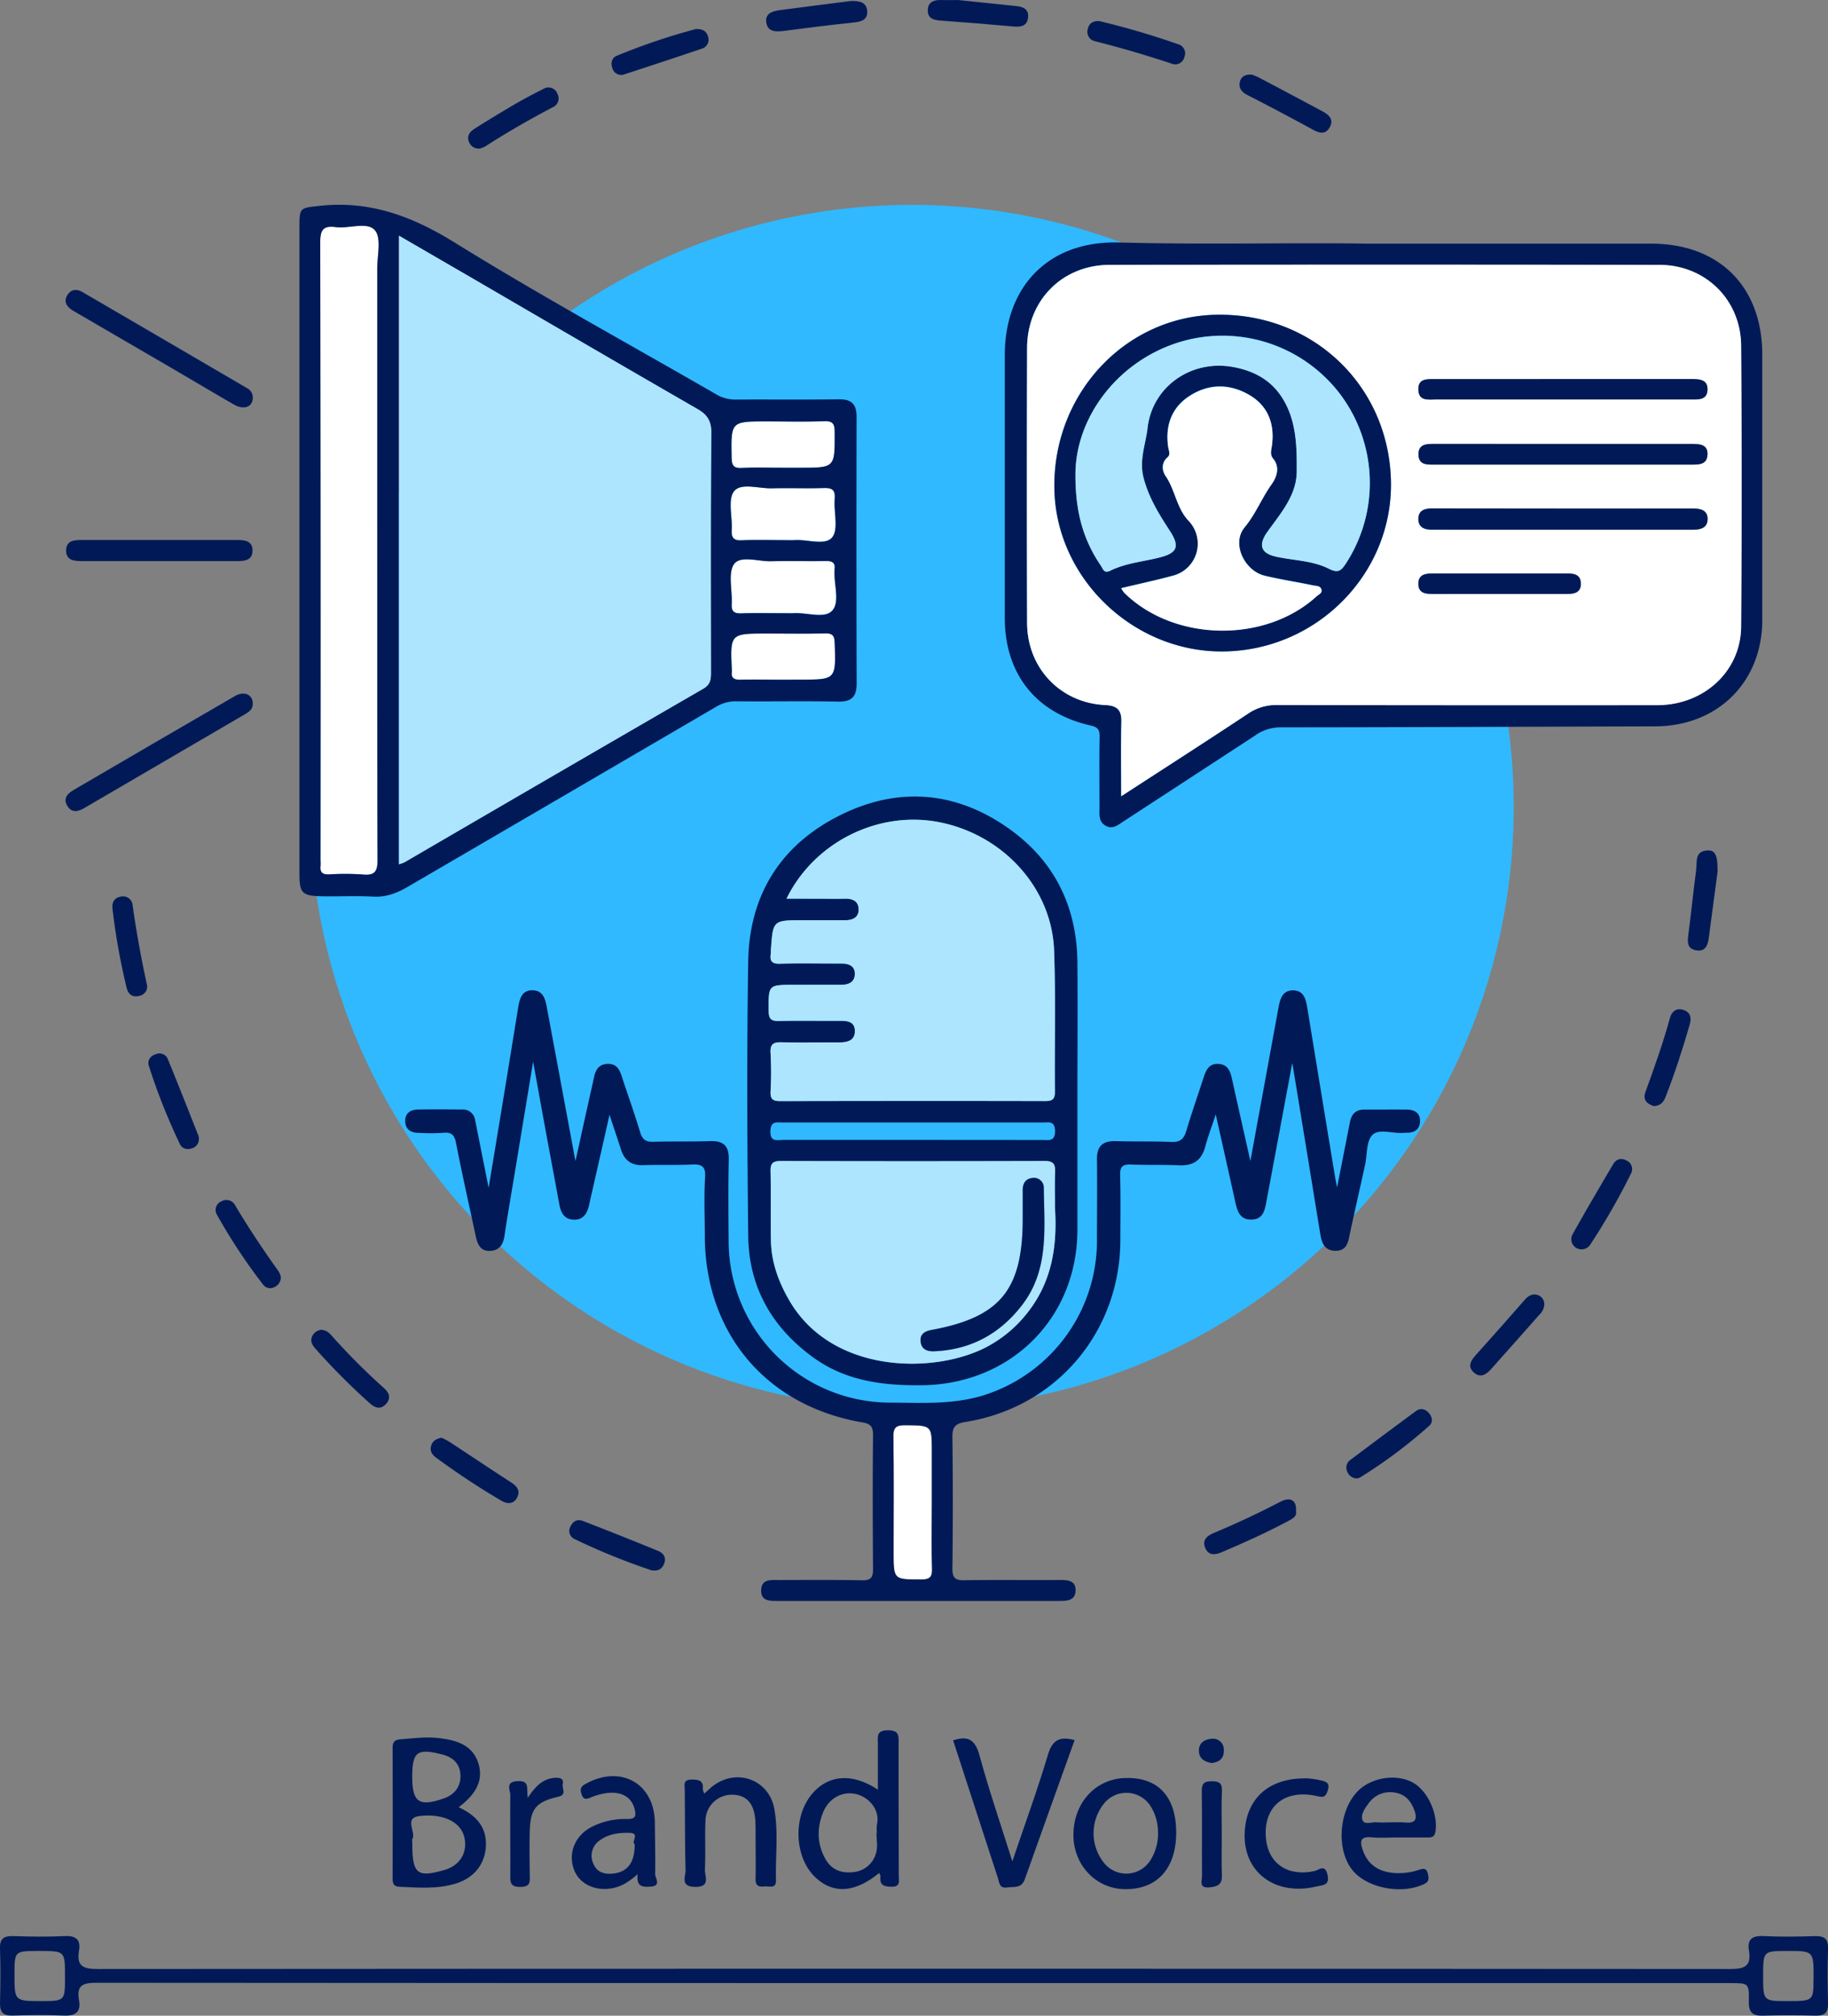 <svg xmlns="http://www.w3.org/2000/svg" id="Layer_1" data-name="Layer 1" viewBox="0 0 641.66 707.26"><rect x="0" y="0" width="641.66" height="707.26" fill="#808080" stroke="none"/><defs><style>.cls-1{fill:#30b9ff;}.cls-2{fill:#fff;}.cls-3{fill:#011a57;}.cls-4{fill:#ade5fe;}</style></defs><title>brand-advocate-concept-icon-referral-marketing-vector-29127080-1-1</title><circle class="cls-1" cx="320.08" cy="283.15" r="211.27"></circle><path class="cls-2" d="M327.16,550.39c.11,3.19-1,3.81-3.94,3.81-9.54,0-9.55.11-9.55-9.58,0-13.48.12-27-.08-40.45,0-3.38,1-4.09,4.19-4.06,9.31.09,9.31-.05,9.31,9.33v18C327.08,535.08,326.92,542.74,327.16,550.39Z"></path><path class="cls-2" d="M132.52,301.61c0,4-.83,5.68-5.15,5.23a90.35,90.35,0,0,0-12,0c-2.13.06-3.11-.68-2.89-2.87.08-.82,0-1.66,0-2.49q0-108.15-.1-216.3c0-4.29.87-6.07,5.39-5.47,4.72.63,11.09-2,13.81,1.11,2.35,2.72.81,8.88.82,13.52q0,49.7,0,99.41C132.44,229.67,132.38,265.64,132.52,301.61Z"></path><path class="cls-2" d="M293,225.61c.43,12.84.51,12.84-12.27,12.84h-6c-5,0-10-.08-15,0-2.1,0-3.16-.59-2.86-2.8a4.17,4.17,0,0,0,0-.5c-.61-12.89-.61-12.89,12.25-12.89,6.82,0,13.64.12,20.46-.06C292.23,222.17,292.88,223,293,225.61Z"></path><path class="cls-2" d="M289.78,196.82c2.29,0,3.5.52,3.13,3a4,4,0,0,0,0,.49c-.26,4.77,2,10.88-.84,13.93-2.61,2.84-8.78.62-13.37.86-1.32.07-2.66,0-4,0-4.82,0-9.63-.11-14.44.06-2.52.09-3.61-.56-3.45-3.29.27-4.78-1.47-10.82.83-14s8.64-.82,13.21-1C277.16,196.72,283.47,197,289.78,196.82Z"></path><path class="cls-2" d="M293,151.71c.06,12.41.17,12.4-12.2,12.41h-6c-4.81,0-9.64-.17-14.44.07-2.95.15-3.51-.95-3.56-3.68-.23-12.65-.32-12.65,12.46-12.65,6.64,0,13.29.19,19.92-.07C292.38,147.66,293,148.75,293,151.71Z"></path><path class="cls-2" d="M289,171.23c2.89-.1,4.28.44,4,3.75-.37,4.62,1.44,10.64-.86,13.52-2.43,3-8.7.65-13.28,1-1.33.1-2.67,0-4,0-4.83,0-9.66-.17-14.48.06-3,.14-3.69-1-3.53-3.72.27-4.62-1.46-10.65.85-13.52,2.43-3,8.71-.85,13.31-1C277,171.16,283,171.43,289,171.23Z"></path><path class="cls-3" d="M637,679.34c3.37-.1,4.82.91,4.68,4.54-.24,6.32-.18,12.66,0,19,.09,3.29-1.2,4.44-4.41,4.36-6.16-.15-12.33-.17-18.49,0-3.68.12-5-1.24-4.92-5,.14-6.41-.05-6.42-6.62-6.42H320.81q-143.46,0-286.9-.11c-4.83,0-7.13.87-6.17,6.09.76,4.21-1.28,5.59-5.37,5.41-6-.26-12-.19-18,0C1.1,707.32-.06,706,0,702.81c.16-6.32.24-12.66,0-19-.14-3.67,1.38-4.59,4.73-4.48,6,.19,12,.28,18,0,4-.21,5.66,1.29,5,5.16-.89,5.32,1.41,6.4,6.47,6.39q286.65-.2,573.29,0c5.15,0,7.28-1.22,6.42-6.44-.65-3.94,1.08-5.31,5.06-5.12C625,679.62,631,679.52,637,679.34Zm-.4,14.64c0-9.44,0-9.44-9.25-9.42-8.44,0-8.44,0-8.46,8.68,0,8.9,0,8.9,8.71,8.89C636.57,702.11,636.57,702.11,636.57,694ZM14.39,702.13c8.44,0,8.44,0,8.42-8.68,0-8.87,0-8.87-8.75-8.89h-.5c-8.47,0-8.47,0-8.47,8.21C5.09,702.11,5.09,702.11,14.39,702.13Z"></path><path class="cls-3" d="M579.59,85.49c23.93,0,39,15.13,39,39q0,46.49,0,93c0,21.81-15.65,37.31-37.57,37.37-44,.12-87.95.33-131.93.35a15.28,15.28,0,0,0-8.72,3q-23,15-45.94,29.95c-1.93,1.25-3.81,3-6.34,1.56s-2.15-3.92-2.15-6.24c0-8.33-.11-16.66.05-25,0-2.48-.66-3.35-3.13-3.91-19.24-4.35-30.15-18.07-30.17-37.83,0-30.66,0-61.32,0-92,0-24.46,15.59-40.3,40-39.66,31,.81,62,0,86.91.4Zm31.55,134.34q.36-49.23,0-98.45c-.1-16.21-12.53-28.44-28.69-28.47q-96.47-.16-192.92,0c-16.66,0-29,12.48-29,29.18q-.13,48.24,0,96.46c0,15.77,11.66,28,27.33,28.8,4.31.21,5.88,1.77,5.77,6-.21,8.42-.06,16.85-.06,26,15.27-9.91,29.92-19.31,44.43-28.92a17.48,17.48,0,0,1,10.18-3.09q66.72.17,133.44.06C598.07,247.42,611,235.57,611.14,219.83Z"></path><path class="cls-2" d="M611.18,121.38q.33,49.22,0,98.45c-.12,15.74-13.07,27.59-29.51,27.61q-66.72.06-133.44-.06A17.48,17.48,0,0,0,438,250.47c-14.51,9.61-29.16,19-44.43,28.92,0-9.16-.15-17.59.06-26,.11-4.27-1.46-5.83-5.77-6-15.67-.78-27.28-13-27.33-28.8q-.15-48.22,0-96.46c.05-16.7,12.38-29.15,29-29.18q96.46-.14,192.92,0C598.65,92.94,611.08,105.17,611.18,121.38Zm-11.79,61c.16-2.91-1.92-3.92-4.64-3.92q-46.14,0-92.3,0c-2.47,0-4.46.77-4.57,3.44-.13,3,1.91,4,4.61,4,1,0,2,0,3,0h43.41q22.7,0,45.4,0C596.85,185.85,599.23,185.31,599.39,182.36Zm0-45.61c.09-3.7-3-3.73-5.79-3.73h-90c-2.71,0-5.8-.2-5.68,3.76s3.35,3.38,6,3.38q22,0,44,0h45.5C596,140.18,599.27,140.52,599.36,136.75Zm0,22.78c.16-3.71-2.89-3.77-5.71-3.77q-45,0-90,0c-2.77,0-5.83,0-5.76,3.75s3.26,3.51,5.94,3.51h44.5q22.5,0,45,0C596.08,163,599.2,163.19,599.35,159.53Zm-49.68,48.88c2.71,0,5.32-.31,5.22-3.74s-2.91-3.46-5.5-3.46H527c-8,0-15.93,0-23.9,0-2.68,0-5.28.29-5.21,3.75.06,3.16,2.49,3.45,5,3.45Q526.26,208.39,549.67,208.41ZM430.46,228.56c32.59-.93,58.56-27.86,57.78-59.92-.82-33.53-27.63-58.92-61.45-58.2-32.12.69-57.45,28.11-56.68,61.38C370.84,203.43,398.53,229.47,430.46,228.56Z"></path><path class="cls-3" d="M599.35,298.39c2.82-.14,3.6,1.79,3.55,7.48-1,7.73-2.08,15.45-3.08,23.19-.36,2.78-1.33,5.05-4.63,4.35-3-.62-2.9-2.94-2.55-5.51,1-7.56,1.75-15.17,2.75-22.74C595.75,302.44,594.77,298.62,599.35,298.39Z"></path><path class="cls-3" d="M594.75,178.44c2.72,0,4.8,1,4.64,3.92s-2.54,3.49-5.1,3.48q-22.69,0-45.4,0H505.48c-1,0-2,0-3,0-2.7,0-4.74-1-4.61-4,.11-2.67,2.1-3.45,4.57-3.44Q548.61,178.47,594.75,178.44Z"></path><path class="cls-3" d="M593.57,133c2.77,0,5.88,0,5.79,3.73s-3.33,3.43-6,3.43h-45.5q-22,0-44,0c-2.6,0-5.83.65-6-3.38s3-3.76,5.68-3.76Z"></path><path class="cls-3" d="M593.64,155.76c2.82,0,5.87.06,5.71,3.77s-3.27,3.49-6,3.48q-22.49,0-45,0h-44.5c-2.68,0-5.88.34-5.94-3.51s3-3.75,5.76-3.75Q548.65,155.78,593.64,155.76Z"></path><path class="cls-3" d="M590.7,354.29c2.52.73,3.16,2.59,2.45,5.09-2.47,8.61-5.24,17.12-8.49,25.47-.72,1.87-1.8,3.14-4.12,3.26-2.35-.75-4-2.1-2.95-5,3.12-8.57,6.18-17.16,8.61-26C586.79,355,588.34,353.6,590.7,354.29Z"></path><path class="cls-3" d="M570.87,407.16a3.31,3.31,0,0,1,1.62,4.65,233.84,233.84,0,0,1-14.35,25,3.48,3.48,0,0,1-3,1.55A3.54,3.54,0,0,1,552,433.1c4.6-8.25,9.4-16.39,14.2-24.53C567.24,406.79,568.9,406.1,570.87,407.16Z"></path><path class="cls-3" d="M554.89,204.67c.1,3.43-2.51,3.74-5.22,3.74q-23.4,0-46.81,0c-2.5,0-4.93-.29-5-3.45-.07-3.46,2.53-3.76,5.21-3.75,8,0,15.94,0,23.9,0h22.41C552,201.21,554.78,201.2,554.89,204.67Z"></path><path class="cls-3" d="M539.8,454.4a3.36,3.36,0,0,1,2.27,3.5,5.46,5.46,0,0,1-1.79,3.47c-5.59,6.36-11.24,12.67-16.86,19-1.71,1.92-3.77,3.23-6,1.27-2.55-2.23-1-4.37.79-6.39q8.49-9.45,16.84-19C536.37,454.71,537.83,453.78,539.8,454.4Z"></path><path class="cls-3" d="M495.82,625.39c5.26,2.82,9,11,8.07,17.15-.32,2.17-1.48,2.21-3.07,2.19-3.49,0-7,0-10.47,0v0c-3,0-6,.22-9-.06-4-.37-4,1.56-3,4.46,1.71,5,5.35,7.43,10.39,8a21.79,21.79,0,0,0,9.35-1.06c1.8-.59,2.71-.52,3.15,1.56.36,1.67.37,2.65-1.49,3.51-8.24,3.81-20.7,1.16-25.51-5.59-5.31-7.47-4.07-20.76,2.56-27.27C481.56,623.63,490.09,622.33,495.82,625.39Zm-2.59,14.09c3.66.35,4.38-1.23,3.22-4.35s-3.09-5.48-6.56-6.1a9.21,9.21,0,0,0-9.58,3.86c-1.31,1.74-2.81,3.93-2,5.83.7,1.68,3.27.5,5,.69a35,35,0,0,0,4,0C489.26,639.44,491.26,639.29,493.23,639.48Z"></path><path class="cls-3" d="M501.53,495.76c1.26,1.41,1.56,3.26.15,4.51a172.18,172.18,0,0,1-24.31,18.16,3.93,3.93,0,0,1-.95.32,3.65,3.65,0,0,1-3.49-2.35,3.27,3.27,0,0,1,.95-4.06q11.55-8.69,23.18-17.26C498.62,493.93,500.28,494.36,501.53,495.76Z"></path><path class="cls-3" d="M493.8,389.33c2.66,0,4.7,1.15,4.66,4s-1.81,4.15-4.6,4.13c-.5,0-1,0-1.5.06-3.63.21-8.38-1.54-10.61.7s-1.79,6.87-2.57,10.44c-1.72,7.8-3.48,15.59-5.18,23.4-.67,3.09-.84,6.79-5.11,6.82-4.72,0-5.12-3.81-5.69-7.34q-4.72-29.08-9.5-58.13l-.45-.16c.09.1.27.21.25.29q-4.42,23.78-8.88,47.56c-.59,3.12-1,6.67-5.19,6.83-4.43.17-5.19-3.31-5.94-6.69-2.17-9.87-4.4-19.74-6.74-30.2-1.38,4.16-2.72,7.69-3.7,11.33-1.29,4.8-4.25,6.74-9.15,6.52-5.65-.26-11.33-.05-17-.28-2.79-.1-3.79.74-3.71,3.65.19,7.66.1,15.33.07,23-.14,32.24-22.58,58.62-54.42,63.69-3.63.58-4.58,1.84-4.53,5.37q.29,23,0,46c0,3.28.9,4.21,4.17,4.15,11.16-.19,22.32,0,33.49-.09,2.89,0,5.76.17,5.57,3.89-.16,3.3-2.95,3.46-5.6,3.46q-49.49,0-99,0c-2.73,0-5.86.1-5.76-3.74s3.12-3.61,5.89-3.6c9.83,0,19.66-.11,29.49.1,3.17.07,3.92-1,3.89-4-.13-15.67-.16-31.33,0-47,0-3-.92-3.92-3.79-4.41-33.74-5.78-55.19-31.28-55.26-65.5,0-6.83-.33-13.68.1-20.49.26-4.11-1.38-4.62-4.79-4.47-5.65.26-11.33,0-17,.22-4.14.13-6.56-1.75-7.77-5.58s-2.5-7.59-4-12.1c-2,9-3.92,17.34-5.82,25.73-.44,1.95-.9,3.89-1.32,5.85-.65,3.06-2.12,5.42-5.6,5.22-3.21-.19-4.36-2.57-4.88-5.43-1.7-9.34-3.48-18.66-5.19-28-1.34-7.31-2.64-14.63-4-22l-6.53,39.56c-1.2,7.22-2.47,14.44-3.54,21.69-.45,3.1-2,5-5,5.14-3.37.19-4.45-2.29-5.05-5.1-2.33-10.9-4.8-21.78-6.92-32.73-.57-2.9-1.6-3.89-4.52-3.61a71,71,0,0,1-9,0c-2.74-.1-4.44-1.58-4.33-4.39.1-2.65,2-3.73,4.43-3.78,5.16-.09,10.33-.06,15.49,0a4.3,4.3,0,0,1,4.62,3.71c1.55,7.75,3.09,15.5,4.74,23.76,2.16-13.08,4.27-25.82,6.36-38.56q2-12.33,4-24.66c.51-3.11,1.27-6.23,5.21-6.09,3.57.14,4.33,3.12,4.86,6L202,407.42c2.13-9.67,4.06-18.48,6.05-27.29.68-3,.92-6.67,5.2-6.84,4-.16,4.58,3.21,5.53,6,2,6,4.13,12,5.93,18,.74,2.53,2,3.4,4.54,3.33,6.66-.19,13.34,0,20-.23,4.66-.16,6.67,1.62,6.56,6.43-.21,9.49-.12,19-.05,28.49a56.76,56.76,0,0,0,56.9,56.84c11.62.05,23.28.84,34.61-3.25a56.84,56.84,0,0,0,37.78-53c0-9.66.12-19.33,0-29-.08-4.74,2-6.64,6.6-6.5,6.49.2,13,0,19.49.28,3.1.14,4.42-1,5.27-3.86,1.85-6.22,4-12.36,6-18.52.86-2.61,1.82-5.19,5.25-5s4.22,2.67,4.82,5.42c2.05,9.26,4.15,18.52,6.43,28.66,3.41-18.65,6.66-36.33,9.89-54,.54-2.93,1.41-5.84,5-5.88,3.91,0,4.59,3.1,5.1,6.22q4.88,29.83,9.8,59.66c.18,1.12.44,2.23.64,3.25,1.5-7.62,3-15.24,4.5-22.86.55-2.82,2-4.46,5.07-4.44C483.8,389.34,488.8,389.29,493.8,389.33ZM323.22,554.2c3,0,4-.62,3.94-3.81-.24-7.65-.08-15.31-.07-23v-18c0-9.38,0-9.24-9.31-9.33-3.16,0-4.24.68-4.19,4.06.2,13.48.08,27,.08,40.45C313.67,554.31,313.68,554.18,323.22,554.2Z"></path><path class="cls-3" d="M488.24,168.64c.78,32.06-25.19,59-57.78,59.92-31.93.91-59.62-25.13-60.35-56.74-.77-33.27,24.56-60.69,56.68-61.38C460.61,109.72,487.42,135.11,488.24,168.64Zm-15.83,29.11a51.69,51.69,0,0,0-59.78-77.28c-21.19,7.21-35.12,26.67-35.1,46-.08,13.63,3,23.33,9,32.09.73,1.08,1,2.75,3.29,1.62,5.59-2.73,11.87-3.16,17.81-4.76s6.39-4,3-9.23c-3.74-5.74-7.35-11.53-9.17-18.46-1.67-6.3.71-11.82,1.38-17.62,1.67-14.45,15.16-23.87,29.59-21.45,7.27,1.22,13.42,4.4,17.45,10.54,5.22,7.94,5.41,17.3,5.32,26.3-.07,8.28-5.64,14.6-10.24,21-3.33,4.63-2.44,7.59,3,8.79,6.17,1.35,12.75,1.35,18.43,4.19C469.61,201.17,470.72,200.37,472.41,197.75Zm-10.24,11.43c.69-.64,1.94-1.06,1.7-2.23-.29-1.41-1.81-1.36-2.81-1.57-5.69-1.21-11.46-2.06-17.11-3.42-7.25-1.74-11.76-11.43-7.1-17,3.89-4.65,6-10.15,9.41-15,1.61-2.26,3.31-5.89.56-9.17-1.18-1.41-.55-3.14-.34-4.8.93-7.45-1.48-13.68-8-17.48-6.82-4-14.15-4-20.85.31-6.33,4-8.64,10.32-7.63,17.73.19,1.32.94,2.87-.13,3.79-2.5,2.14-1.89,5-.67,6.72,3.33,4.9,3.78,11.15,8,15.61A11.61,11.61,0,0,1,411.53,202c-5.77,1.56-11.62,2.81-18,4.33a12.52,12.52,0,0,0,1.09,1.62C412.14,225.15,444.08,225.72,462.17,209.18Z"></path><path class="cls-4" d="M469.74,137.44a51.85,51.85,0,0,1,2.67,60.31c-1.69,2.62-2.8,3.42-6.06,1.78-5.68-2.84-12.26-2.84-18.43-4.19-5.44-1.2-6.33-4.16-3-8.79,4.6-6.41,10.17-12.73,10.24-21,.09-9-.1-18.36-5.32-26.3-4-6.14-10.18-9.32-17.45-10.54-14.43-2.42-27.92,7-29.59,21.45-.67,5.8-3.05,11.32-1.38,17.62,1.82,6.93,5.43,12.72,9.17,18.46,3.4,5.21,2.84,7.65-3,9.23s-12.22,2-17.81,4.76c-2.3,1.13-2.56-.54-3.29-1.62-6-8.76-9.05-18.46-9-32.09,0-19.37,13.91-38.83,35.1-46A52,52,0,0,1,469.74,137.44Z"></path><path class="cls-3" d="M464.1,39c2.46,1.3,4.32,3,2.51,5.9-1.62,2.58-3.81,1.67-6.07.43q-11.16-6.09-22.47-11.88c-2-1-3.34-2.3-2.87-4.61.37-1.83,1.69-2.79,4.16-2.67a18.24,18.24,0,0,1,2.3.91Q452.9,33,464.1,39Z"></path><path class="cls-3" d="M463.55,624.67c1.82.41,3.44.81,2.5,3.62-.79,2.38-1.55,2.42-3.8,1.91-11.52-2.6-19,3.86-17.86,15.06.93,8.76,7.73,13.23,16.92,11.27,1.62-.34,3.88-2.72,4.71,1.46.72,3.64-1.76,3.41-3.61,3.87-14.81,3.68-26.57-5.06-25.46-19.65C437.84,630.4,446,623.64,459,624,459.62,624,461.61,624.24,463.55,624.67Z"></path><path class="cls-2" d="M463.87,207c.24,1.17-1,1.59-1.7,2.23-18.09,16.54-50,16-67.52-1.2a12.52,12.52,0,0,1-1.09-1.62c6.35-1.52,12.2-2.77,18-4.33a11.61,11.61,0,0,0,5.67-19.31c-4.23-4.46-4.68-10.71-8-15.61-1.22-1.77-1.83-4.58.67-6.72,1.07-.92.32-2.47.13-3.79-1-7.41,1.3-13.68,7.63-17.73,6.7-4.3,14-4.27,20.85-.31,6.53,3.8,8.94,10,8,17.48-.21,1.66-.84,3.39.34,4.8,2.75,3.28,1.05,6.91-.56,9.17-3.43,4.8-5.52,10.3-9.41,15-4.66,5.57-.15,15.26,7.1,17,5.65,1.36,11.42,2.21,17.11,3.42C462.06,205.59,463.58,205.54,463.87,207Z"></path><path class="cls-3" d="M454.92,530.15c.38,1.85-1,2.59-2.31,3.32-7.78,4.16-15.8,7.8-23.92,11.23-2.23.94-4.43,1.09-5.56-1.4-1.23-2.7.27-4.3,2.8-5.36,8-3.33,15.81-7,23.5-11C453,525.05,455.2,526.47,454.92,530.15Z"></path><path class="cls-3" d="M429.58,614c.15,2.9-1.45,4.24-4.24,4.61-2.37-.42-4.44-1.37-4.5-4.26s2.09-4.09,4.48-4.24A3.76,3.76,0,0,1,429.58,614Z"></path><path class="cls-3" d="M425.28,625c2.75,0,3.78.63,3.64,3.55-.24,5-.06,10-.06,15,0,4.82-.14,9.64.05,14.46.14,3.43-1.82,4-4.54,4.23-3.64.29-2.43-2.39-2.44-4-.08-9.81.06-19.62-.09-29.43C421.81,626.1,422.28,625,425.28,625Z"></path><path class="cls-3" d="M413.53,15.52a3.28,3.28,0,0,1,2.25,4.36,3.33,3.33,0,0,1-4.67,2.4q-13.22-4.39-26.73-7.81a3.35,3.35,0,0,1-2.57-4.22c.52-2.4,2.32-3,4.12-2.84A275.87,275.87,0,0,1,413.53,15.52Z"></path><path class="cls-3" d="M412.86,643c0,12.53-6.61,19.91-17.8,19.86-10.25,0-18.27-8.4-18.27-19,0-11.53,8.13-20.12,18.94-20C406.75,623.8,412.86,630.66,412.86,643Zm-9.23,10a17.48,17.48,0,0,0,2.85-10.41,17.29,17.29,0,0,0-2.7-9,10.07,10.07,0,0,0-16.26-.76,16.61,16.61,0,0,0-.12,20.65A10,10,0,0,0,403.63,653Z"></path><path class="cls-3" d="M378.19,337.66c.14,15.84,0,31.67,0,47.5h0c0,15.5,0,31,0,46.49-.11,31-23.49,54.05-54.55,54.4-13.63.15-26.61-1.45-38-9.63-14.59-10.5-22.8-24.74-23-42.74-.36-32.16-.53-64.33,0-96.49.39-23.26,11.49-40.85,32.37-51.2,20.53-10.18,40.88-8.35,59.48,5C370.24,302.3,378,318.24,378.19,337.66ZM360.94,460.23c8.37-10.81,10.21-23.21,9.37-36.36,0-4.16-.12-8.32,0-12.48.11-2.77-.36-4.06-3.74-4q-46.19.21-92.39,0c-2.75,0-3.8.63-3.73,3.56.2,8.15,0,16.32.14,24.47.16,7.48,2.65,14.31,6.37,20.76,14.9,25.82,50.42,26,68.74,16.76A44.45,44.45,0,0,0,360.94,460.23ZM365.77,400c2.23,0,4.63.7,4.57-3.21-.07-3.64-2.33-2.93-4.34-2.93q-45.64,0-91.29,0c-2.09,0-4.18-.58-4.29,3-.11,4.05,2.44,3.11,4.56,3.11q22.69,0,45.39,0Zm1.05-13.66c2.49,0,3.5-.53,3.47-3.29-.16-16.49.3-33-.29-49.48-.78-21.89-17.76-40.51-40.09-45-21.35-4.29-44,6.76-53.83,26.79h10.47c3.34,0,6.67.07,10,0,2.7-.07,4.82.81,4.87,3.72s-2.14,3.85-4.78,3.85h-15c-10.25,0-10.29,0-11,10.31,0,.5,0,1-.06,1.49-.38,2.49.37,3.52,3.17,3.44,7.16-.2,14.33,0,21.5-.06,2.65,0,4.88.71,4.84,3.69s-2.19,3.8-4.87,3.78c-5.5-.05-11,0-16.5,0-9.08,0-8.94,0-8.87,9.19,0,3,1,3.57,3.72,3.5,7-.16,14,0,21-.06,2.65,0,5.44.07,5.53,3.46.1,3.56-2.69,4.13-5.59,4.13-6.67,0-13.34.12-20-.05-2.85-.08-4.25.46-4,3.76a121.41,121.41,0,0,1,0,13.49c-.12,2.63.74,3.39,3.35,3.39Q320.33,386.23,366.82,386.34Z"></path><path class="cls-3" d="M367.89,615.55c1.59-5.31,4.32-6.29,9.32-5-5.87,16.39-11.73,32.63-17.51,48.9-1.14,3.21-3.75,2.47-6.14,2.82-2.83.41-2.74-1.67-3.27-3.28q-7.87-24.15-15.73-48.33c5.23-1.75,7.75-.26,9.24,5.2,3.4,12.44,7.59,24.66,11.55,37.23C359.63,640.41,364.15,628.1,367.89,615.55Z"></path><path class="cls-4" d="M370.31,423.87c.84,13.15-1,25.55-9.37,36.36a44.45,44.45,0,0,1-15.2,12.68C327.42,482.12,291.9,482,277,456.15c-3.72-6.45-6.21-13.28-6.37-20.76-.18-8.15.06-16.32-.14-24.47-.07-2.93,1-3.57,3.73-3.56q46.2.13,92.39,0c3.38,0,3.85,1.27,3.74,4C370.19,415.55,370.31,419.71,370.31,423.87ZM358.69,458c9.63-12.41,7.85-27,7.7-41.2a3.43,3.43,0,0,0-4.06-3.47c-2.3.25-3.39,1.83-3.36,4.18,0,3.33,0,6.65,0,10,0,25.08-7.83,34.69-32.06,39.15-2.53.46-4.11,1.63-3.74,4.25s2.37,3.33,4.81,3.22C340.75,473.57,350.9,468.07,358.69,458Z"></path><path class="cls-4" d="M370.29,383.05c0,2.76-1,3.3-3.47,3.29q-46.49-.1-93,0c-2.61,0-3.47-.76-3.35-3.39a121.41,121.41,0,0,0,0-13.49c-.21-3.3,1.19-3.84,4-3.76,6.66.17,13.33,0,20,.05,2.9,0,5.69-.57,5.59-4.13-.09-3.39-2.88-3.48-5.53-3.46-7,.05-14-.1-21,.06-2.7.07-3.7-.53-3.72-3.5-.07-9.18-.21-9.18,8.87-9.19,5.5,0,11,0,16.5,0,2.68,0,4.82-.89,4.87-3.78s-2.19-3.71-4.84-3.69c-7.17,0-14.34-.14-21.5.06-2.8.08-3.55-.95-3.17-3.44.07-.49,0-1,.06-1.49.7-10.27.74-10.31,11-10.31h15c2.64,0,4.83-.91,4.78-3.85s-2.17-3.79-4.87-3.72c-3.33.09-6.66,0-10,0H276.08c9.8-20,32.48-31.08,53.83-26.79,22.33,4.49,39.31,23.11,40.09,45C370.59,350,370.13,366.56,370.29,383.05Z"></path><path class="cls-3" d="M366.39,416.82c.15,14.22,1.93,28.79-7.7,41.2-7.79,10.05-17.94,15.55-30.7,16.11-2.44.11-4.44-.6-4.81-3.22s1.21-3.79,3.74-4.25C351.15,462.2,359,452.59,359,427.51c0-3.33,0-6.65,0-10,0-2.35,1.06-3.93,3.36-4.18A3.43,3.43,0,0,1,366.39,416.82Z"></path><path class="cls-3" d="M356.8,2.14c2.37.25,4.37,1.1,4.08,3.93-.3,3.06-2.47,3.47-5.1,3.23-8.55-.76-17.11-1.47-25.67-2.08-2.44-.17-4.45-.78-4.44-3.55,0-3,2.15-3.76,4.8-3.66,2,.07,4,0,5.88,0C343.25.74,350,1.43,356.8,2.14Z"></path><path class="cls-3" d="M315.49,658.11c0,1.91.7,4-2.69,3.9-2.7-.08-4.09-.67-3.74-3.58,0-.38-.27-.8-.44-1.26-8.69,7.11-16.36,7.49-22.71,1.25-7.1-7-7.55-21-.94-28.88,5.69-6.83,14.15-7.56,23.18-1.59,0-5.58,0-10.82,0-16.05,0-2.46-.65-4.78,3.54-4.78,3.94,0,3.75,1.91,3.74,4.58C315.41,627.17,315.46,642.64,315.49,658.11Zm-7.66-18c1.2-5.34-3.21-9.78-7.55-10.66-4.81-1-9.49,1.61-11.46,6.71-2.14,5.55-2,11.1,1.05,16.34,2.07,3.55,5.48,4.82,9.36,4.41a9.1,9.1,0,0,0,8.32-6.87c.6-2.16.11-4.62.11-6.94h.14A13.56,13.56,0,0,1,307.83,640.15Z"></path><path class="cls-3" d="M304.4,3.81c.28,3.25-2.21,3.84-5,4.12-7.92.81-15.83,1.82-23.73,2.85-2.94.38-6.23.72-6.71-3-.45-3.49,2.89-4,5.53-4.32,8.06-1.09,16.14-2.08,24.21-3.11C301.38.32,304.13.54,304.4,3.81Z"></path><path class="cls-3" d="M300.7,239.81c0,4.75-1.82,6.46-6.57,6.37-11.82-.23-23.65,0-35.48-.1a13.27,13.27,0,0,0-7.09,1.8q-54.23,31.69-108.5,63.32c-3.82,2.23-7.64,3.67-12.22,3.4-6-.34-12,0-18-.12-6.83-.15-7.73-1.14-7.73-7.85V193.18q0-57,0-114c0-6.43.43-6.18,6.78-6.92,17.69-2,32.62,3.5,47.65,12.81,30.07,18.63,61.18,35.57,91.82,53.28a13.32,13.32,0,0,0,7.07,1.85c12-.07,24,.08,36-.09,4.52-.07,6.26,1.74,6.25,6.2Q300.57,193.09,300.7,239.81Zm-19.92-75.69c12.37,0,12.26,0,12.2-12.41,0-3-.6-4.05-3.79-3.92-6.63.26-13.28.07-19.92.07-12.78,0-12.69,0-12.46,12.65.05,2.73.61,3.83,3.56,3.68,4.8-.24,9.63-.06,14.44-.07ZM293,175c.27-3.31-1.12-3.85-4-3.75-6,.2-12-.07-18,.1-4.6.13-10.88-2.06-13.31,1-2.31,2.87-.58,8.9-.85,13.52-.16,2.72.58,3.86,3.53,3.72,4.82-.23,9.65-.07,14.48-.06,1.33,0,2.67.08,4,0,4.58-.32,10.85,2.07,13.28-1C294.41,185.62,292.6,179.6,293,175Zm-12.28,63.47c12.78,0,12.7,0,12.27-12.84-.08-2.59-.73-3.44-3.38-3.38-6.82.18-13.64.06-20.46.06-12.86,0-12.86,0-12.25,12.89a4.17,4.17,0,0,1,0,.5c-.3,2.21.76,2.84,2.86,2.8,5-.11,10,0,15,0Zm12.22-38.62c.37-2.49-.84-3.06-3.13-3-6.31.13-12.62-.1-18.92.09-4.57.15-11-2.14-13.21,1s-.56,9.23-.83,14c-.16,2.73.93,3.38,3.45,3.29,4.81-.17,9.62-.05,14.44-.06,1.32,0,2.66.06,4,0,4.59-.24,10.76,2,13.37-.86,2.8-3.05.58-9.16.84-13.93A4,4,0,0,1,292.91,199.83ZM249.69,152c0-4.31-1.42-6.49-4.95-8.52-26.08-15-52.06-30.19-78.08-45.32L140,82.7V303.25a13,13,0,0,0,2-.73q52.38-30.47,104.79-60.89c2.54-1.48,2.74-3.28,2.73-5.7C249.55,208,249.44,180,249.69,152ZM127.37,306.84c4.32.45,5.17-1.23,5.15-5.23-.14-36-.08-71.94-.09-107.9q0-49.71,0-99.41c0-4.64,1.53-10.8-.82-13.52-2.72-3.15-9.09-.48-13.81-1.11-4.52-.6-5.39,1.18-5.39,5.47q.21,108.15.1,216.3c0,.83.08,1.67,0,2.49-.22,2.19.76,2.93,2.89,2.87A90.35,90.35,0,0,1,127.37,306.84Z"></path><path class="cls-3" d="M272.38,659.75c.09,3.12-2.39,2-4,2.15-1.9.24-3.21-.11-3.16-2.54.11-5.16,0-10.32,0-15.48,0-1.66,0-3.33-.08-5-.37-6.12-3.17-9.19-8.27-9.15a9.26,9.26,0,0,0-9.24,9.2c-.26,5.65.1,11.32-.2,17-.12,2.34,2.21,6.24-3.51,6.13-5.3-.11-3.22-3.67-3.28-5.91-.25-9.31-.18-18.63-.28-28,0-1.79-.74-3.7,2.34-3.74,2.53,0,4.3.23,4,3.36,0,.4.25.83.5,1.57,1.15-1,2.06-1.94,3.09-2.71,8.43-6.35,19.72-2.18,21.54,8.18C273.26,643.07,272.16,651.44,272.38,659.75Z"></path><path class="cls-4" d="M244.74,143.46c3.53,2,5,4.21,4.95,8.52-.25,28-.14,56-.1,84,0,2.42-.19,4.22-2.73,5.7Q194.39,272,142.07,302.52a13,13,0,0,1-2,.73V82.7l26.62,15.44C192.68,113.27,218.66,128.45,244.74,143.46Z"></path><path class="cls-3" d="M248.52,12.79a3.31,3.31,0,0,1-2.31,4.34q-13.44,4.53-26.92,8.92a3.21,3.21,0,0,1-4.36-2.2c-.61-1.77-.19-3.55,1.55-4.27a222.73,222.73,0,0,1,27.78-9.39C246.7,10.1,248,11,248.52,12.79Z"></path><path class="cls-3" d="M231,544.17c1.88.77,2.93,2.3,2.16,4.39s-2.26,2.77-4.48,2.42a230.25,230.25,0,0,1-27.07-11,3.08,3.08,0,0,1-1.4-4.28c.86-1.95,2.47-2.82,4.47-2Q217.9,538.8,231,544.17Z"></path><path class="cls-3" d="M229.86,639.54c.06,6,.21,12,.12,18,0,1.53,2.27,4.18-1.62,4.43-2.64.16-5.09.18-4.52-4.35-3.06,2.63-5.4,4.1-8.23,4.77-6.23,1.48-12.14-1.14-14.12-6.35-2.14-5.65.24-11.77,5.85-14.84a25.8,25.8,0,0,1,13-2.95c2.81,0,2.95-1.22,2.46-3.34-1-4.2-4.37-6.36-9.64-5.78a21,21,0,0,0-5.74,1.55c-1.69.71-2.7.83-3.32-1.23-.51-1.67-.33-2.54,1.41-3.5C217.81,619.09,229.73,625.7,229.86,639.54Zm-14.54,17.84c5-.57,7.48-3.88,7.47-10.27-1.37-.73,2-3.9-1.76-4s-7.34.36-10.39,2.56a6.49,6.49,0,0,0-2.3,8.36C209.62,657.05,212.28,657.72,215.32,657.38Z"></path><path class="cls-3" d="M194.76,623.8c1.73-.13,3.24.19,2.76,2.3-.33,1.44,1.6,3.6-1.57,4.33-7.86,1.81-9.81,4.26-10,12.21-.14,5-.06,10,0,15,0,2.32.56,4.44-3.31,4.44-3.6,0-3.54-1.64-3.52-4.23.07-9.32-.11-18.64,0-28,0-1.79-1.89-4.65,2.53-4.9s3.14,2.59,3.59,5.86C187.94,626.74,190.56,624.09,194.76,623.8Z"></path><path class="cls-3" d="M195.7,33A3.34,3.34,0,0,1,194,37.64c-8.06,4.26-16,8.77-23.65,13.73a8.6,8.6,0,0,1-2,.78,3.64,3.64,0,0,1-3.76-2.44c-.83-2.15.44-3.55,2-4.56,4.63-2.91,9.3-5.76,14-8.51,3.3-1.92,6.68-3.69,10.09-5.41A3.35,3.35,0,0,1,195.7,33Z"></path><path class="cls-3" d="M179.38,520.11c2.15,1.37,3.33,3,2.15,5.32s-3.32,2.44-5.52,1.15a264.4,264.4,0,0,1-22.86-15.07c-1.39-1-2.39-2.32-1.8-4.26.5-1.64,1.69-2.38,3.62-2.8a28.88,28.88,0,0,1,2.76,1.44C165,510.62,172.11,515.45,179.38,520.11Z"></path><path class="cls-3" d="M161,634.11c5.72,2.65,9.72,6.49,9.58,13.25-.15,6.46-4,11.52-10.57,13.53s-13.15,1.44-19.79,1.13c-2-.1-2.42-1.08-2.41-2.88.05-15.28.07-30.57,0-45.86,0-2.18.81-2.87,2.85-3,4.63-.38,9.24-1,13.91-.37,5.7.74,11,2.33,13.17,8.23C169.88,624.19,167.51,629.24,161,634.11Zm-5.1,22.06c5.48-1.58,8.28-6,7.13-11.37s-7.17-8.51-15.53-7.63c-6.06.64-1.28,5.61-2.78,8.18-.14.24,0,.65,0,1C144.67,657.49,146.3,658.92,155.87,656.17Zm-.18-25.12c3.88-1.36,6.09-4.18,5.9-8.27-.18-3.92-2.56-6.2-6.43-7.19-8.72-2.23-10.48-1-10.49,7.81C144.67,632.35,147.11,634.06,155.69,631.05Z"></path><path class="cls-3" d="M134.81,487.07c1.88,1.67,2.51,3.63.62,5.63s-3.79,1.31-5.65-.35a230,230,0,0,1-19-19.07c-1.16-1.31-2-2.62-1.18-4.48a4.14,4.14,0,0,1,3.15-2.22,4.93,4.93,0,0,1,3.41,1.78A230.74,230.74,0,0,0,134.81,487.07Z"></path><path class="cls-3" d="M98.56,447.93a3.65,3.65,0,0,1-2.11,3.62,3.13,3.13,0,0,1-4.08-.78,199.08,199.08,0,0,1-16.19-24.49,3.26,3.26,0,0,1,1.46-4.72,3.46,3.46,0,0,1,4.83,1.23c4.74,8,9.91,15.73,15.33,23.3A7,7,0,0,1,98.56,447.93Z"></path><path class="cls-3" d="M88.74,246.93c0,2-1.37,2.88-2.85,3.74l-56.37,32.9c-2.29,1.34-4.5,1.7-6-1-1.37-2.49.22-4.15,2.2-5.31q28.39-16.61,56.85-33.09C85.85,242.32,88.76,243.79,88.74,246.93Z"></path><path class="cls-3" d="M88.74,139.41c.06,3.32-3,4.6-6.56,2.57-7.35-4.21-14.62-8.56-21.94-12.83l-32.3-18.8c-.86-.5-1.74-1-2.58-1.52-2.08-1.35-3.13-3.15-1.61-5.45,1.34-2,3.37-2,5.3-.84q28.84,16.8,57.68,33.66A3.7,3.7,0,0,1,88.74,139.41Z"></path><path class="cls-3" d="M88.65,193.15c0,3.34-2.59,3.74-5.32,3.73-9.33,0-18.67,0-28,0-8.83,0-17.66,0-26.5,0-2.87,0-5.76-.25-5.62-3.93.13-3.34,2.92-3.48,5.57-3.48q27.26,0,54.5,0C86,189.47,88.63,189.8,88.65,193.15Z"></path><path class="cls-3" d="M69.66,398.51a4.65,4.65,0,0,1,.16,1,3.39,3.39,0,0,1-2.4,3.42c-1.8.57-3.49.16-4.3-1.54a217.8,217.8,0,0,1-10.85-27.32c-.63-2,.42-3.58,2.52-4.21a3.16,3.16,0,0,1,4.15,1.82C62.59,380.59,66.11,389.56,69.66,398.51Z"></path><path class="cls-3" d="M51.52,345.25a3.3,3.3,0,0,1-2.62,4.18c-2.41.62-3.9-.58-4.45-2.81a234.22,234.22,0,0,1-5-28c-.15-2.14.79-3.65,2.87-4a3.39,3.39,0,0,1,4.25,3.15Q48.54,331.62,51.52,345.25Z"></path></svg>